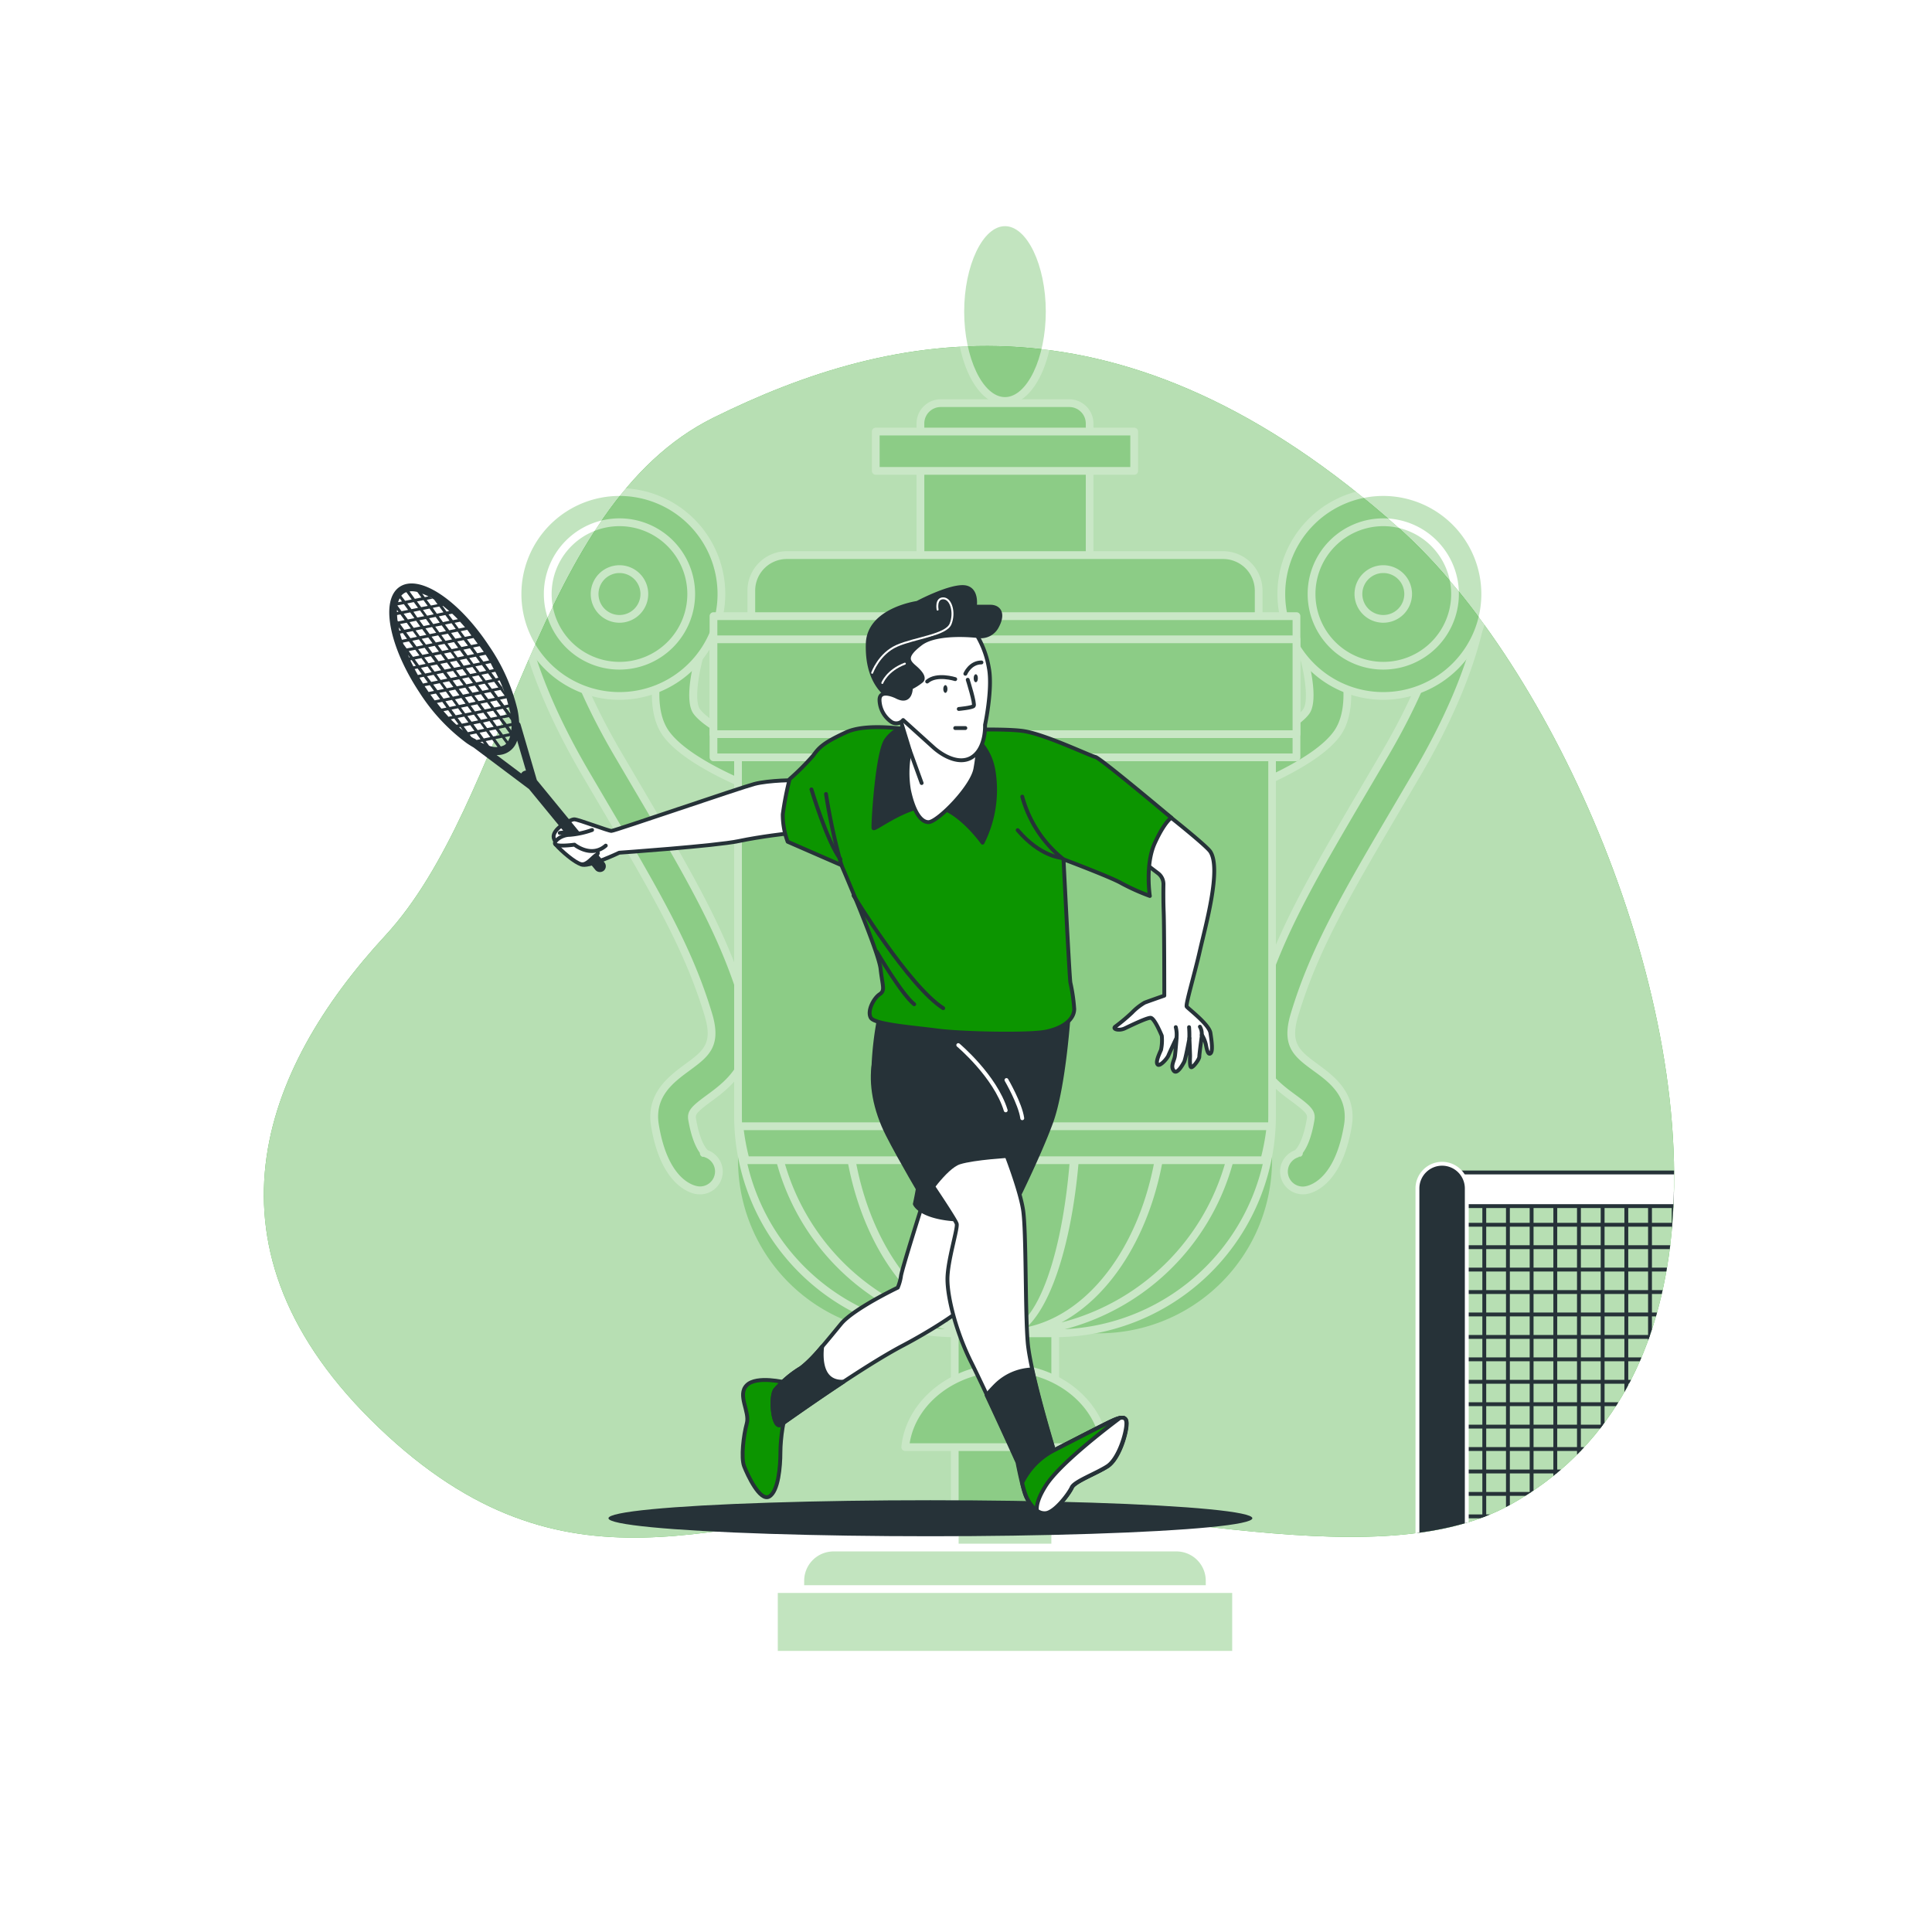 <svg class="animated" id="freepik_stories-grand-slam" xmlns="http://www.w3.org/2000/svg" xmlns:xlink="http://www.w3.org/1999/xlink" viewBox="0 0 500 500" version="1.1" xmlns:svgjs="http://svgjs.com/svgjs"><style>svg#freepik_stories-grand-slam:not(.animated) .animable {opacity: 0;}svg#freepik_stories-grand-slam.animated #freepik--background-simple--inject-13 {animation: 1.9s 1 forwards cubic-bezier(.36,-0.01,.5,1.38) zoomOut;animation-delay: 0s;}svg#freepik_stories-grand-slam.animated #freepik--Cup--inject-13 {animation: 1.5s 1 forwards cubic-bezier(.36,-0.01,.5,1.38) zoomIn;animation-delay: 0s;}svg#freepik_stories-grand-slam.animated #freepik--Character--inject-13 {animation: 1.5s Infinite  linear shake;animation-delay: 0s;}svg#freepik_stories-grand-slam.animated #freepik--Net--inject-13 {animation: 1s 1 forwards cubic-bezier(.36,-0.01,.5,1.38) slideRight;animation-delay: 0s;}            @keyframes zoomOut {                0% {                    opacity: 0;                    transform: scale(1.5);                }                100% {                    opacity: 1;                    transform: scale(1);                }            }                    @keyframes zoomIn {                0% {                    opacity: 0;                    transform: scale(0.5);                }                100% {                    opacity: 1;                    transform: scale(1);                }            }                    @keyframes shake {                10%, 90% {                    transform: translate3d(-1px, 0, 0);                  }                  20%, 80% {                    transform: translate3d(2px, 0, 0);                  }                  30%, 50%, 70% {                    transform: translate3d(-4px, 0, 0);                  }                  40%, 60% {                    transform: translate3d(4px, 0, 0);                  }            }                    @keyframes slideRight {                0% {                    opacity: 0;                    transform: translateX(30px);                }                100% {                    opacity: 1;                    transform: translateX(0);                }            }        </style><g id="freepik--background-simple--inject-13" class="animable" style="transform-origin: 250.775px 243.746px;"><path d="M432.22,322.51c7.91-64.54-30.38-150.32-70.08-185.74-71.66-64-131.2-51.58-177.5-28.68s-52.92,99.38-84.9,134S49.58,323.2,98.09,369.52s87.65,22.79,138.37,19.85,118,20.19,154.35.08C416.22,375.41,428.73,351,432.22,322.51Z" style="fill: rgb(12, 149, 0); transform-origin: 250.775px 243.746px;" id="el5cfxxe4702" class="animable"></path><g id="elfmm2s12dve"><path d="M432.22,322.51c7.91-64.54-30.38-150.32-70.08-185.74-71.66-64-131.2-51.58-177.5-28.68s-52.92,99.38-84.9,134S49.58,323.2,98.09,369.52s87.65,22.79,138.37,19.85,118,20.19,154.35.08C416.22,375.41,428.73,351,432.22,322.51Z" style="fill: rgb(255, 255, 255); opacity: 0.7; transform-origin: 250.775px 243.746px;" class="animable"></path></g></g><g id="freepik--Cup--inject-13" class="animable" style="transform-origin: 259.15px 242.89px;"><g id="ely8m0adzz56"><g style="opacity: 0.25; transform-origin: 259.15px 242.89px;" class="animable"><path d="M199.73,205.5a4.79,4.79,0,0,1-1.69-.3c-3.33-1.23-20.25-7.74-25.73-15.42-6.11-8.55.07-25.68,1.37-29a4.89,4.89,0,0,1,9.11,3.53c-2.83,7.32-4.53,17-2.53,19.82,2.76,3.88,14,9.31,21.16,11.94a4.88,4.88,0,0,1-1.69,9.46Z" style="fill: rgb(12, 149, 0); transform-origin: 187.136px 181.696px;" id="elvo9i1y5d60i" class="animable"></path><path d="M199.73,206.51a5.75,5.75,0,0,1-2-.37c-3.38-1.24-20.55-7.86-26.2-15.78-6.41-9-.08-26.54,1.26-30a5.89,5.89,0,0,1,11,4.27c-3,7.66-4.24,16.66-2.66,18.87,2.37,3.31,12.59,8.59,20.7,11.57a5.89,5.89,0,0,1-2,11.42Zm-21.49-47.87a3.87,3.87,0,0,0-3.62,2.47c-1.27,3.26-7.3,20-1.5,28.09,5.31,7.43,22,13.85,25.27,15.06a3.83,3.83,0,0,0,1.34.24,3.89,3.89,0,0,0,3.64-2.54,3.88,3.88,0,0,0-2.3-5c-6.74-2.49-18.58-8-21.63-12.29-2.52-3.53-.1-14.27,2.41-20.77a3.88,3.88,0,0,0-2.21-5A3.81,3.81,0,0,0,178.24,158.64Z" style="fill: rgb(255, 255, 255); transform-origin: 187.201px 181.553px;" id="elviri3th37xe" class="animable"></path><path d="M181.17,308.08a5.2,5.2,0,0,1-1-.09c-1.92-.38-8.37-2.72-10.7-16.69-1.33-8,4.22-12,8.28-15,4.93-3.62,7.91-5.8,5.54-13.71-5.15-17.16-13.5-31.36-27.34-54.88l-4.44-7.55c-17.08-29.14-17.28-45.74-17.28-46.43a4.89,4.89,0,0,1,9.77,0c0,.31.49,15.16,15.94,41.53l4.43,7.54c14.21,24.15,22.78,38.73,28.27,57,4.36,14.51-4.08,20.69-9.12,24.39-4,3-4.7,3.79-4.41,5.52,1.13,6.79,3.16,8.58,3.55,8.86a4.88,4.88,0,0,1-1.53,9.52Zm1-9.67Zm0,0h0Zm0,0h0ZM144,153.73h0Z" style="fill: rgb(12, 149, 0); transform-origin: 164.04px 228.575px;" id="el6mb5doinc49" class="animable"></path><path d="M181.17,309.09A5.64,5.64,0,0,1,180,309c-2.08-.41-9.06-2.9-11.49-17.5-1.43-8.57,4.65-13,8.67-16,4.89-3.58,7.34-5.38,5.18-12.61-5.12-17.06-13.45-31.21-27.24-54.66l-4.44-7.55c-17.22-29.38-17.42-46.24-17.42-46.94a5.89,5.89,0,0,1,11.77-.22.78.78,0,0,1,0,.22s0,.09,0,.14c.1,1.76,1.43,16.34,15.79,40.84l4.43,7.54c14.24,24.22,22.84,38.83,28.36,57.25,4.56,15.19-4.57,21.89-9.48,25.49-4.06,3-4.2,3.48-4,4.54,1,5.91,2.64,7.76,3.06,8.14a5.89,5.89,0,0,1-2,11.42Zm-42-159.25a3.89,3.89,0,0,0-3.88,3.89c0,.68.19,17,17.14,45.92l4.44,7.56c13.87,23.57,22.24,37.81,27.43,55.1,2.57,8.58-1,11.19-5.91,14.8-4.06,3-9.11,6.67-7.88,14,2.22,13.33,8.14,15.51,9.91,15.86a3.84,3.84,0,0,0,.76.08,3.88,3.88,0,0,0,1.22-7.56,1.36,1.36,0,0,1-.21-.1l-.21,0h-.07l-.09,0-.13-.05a1,1,0,0,1-.56-.9v-.07c-.92-1.24-2.17-3.71-3-8.48-.41-2.43.92-3.64,4.81-6.49,5.14-3.77,12.9-9.46,8.75-23.3-5.45-18.18-14-32.72-28.17-56.8l-4.43-7.54c-15.54-26.5-16.07-41.39-16.08-42A3.9,3.9,0,0,0,139.16,149.84Z" style="fill: rgb(255, 255, 255); transform-origin: 164.055px 228.528px;" id="elmbq6p0yb9lc" class="animable"></path><circle cx="160.32" cy="153.73" r="26.38" style="fill: rgb(12, 149, 0); transform-origin: 160.32px 153.73px;" id="elxw21ucc99y9" class="animable"></circle><path d="M160.32,181.11a27.39,27.39,0,1,1,27.38-27.38A27.41,27.41,0,0,1,160.32,181.11Zm0-52.76a25.38,25.38,0,1,0,25.38,25.38A25.4,25.4,0,0,0,160.32,128.35Z" style="fill: rgb(255, 255, 255); transform-origin: 160.31px 153.72px;" id="el49d49je1jjw" class="animable"></path><g id="el86eiax3lplp"><circle cx="160.32" cy="153.73" r="18.56" style="fill: rgb(12, 149, 0); transform-origin: 160.32px 153.73px; transform: rotate(-66.58deg);" class="animable"></circle></g><path d="M160.32,173.29a19.57,19.57,0,1,1,19.57-19.56A19.58,19.58,0,0,1,160.32,173.29Zm0-37.12a17.56,17.56,0,1,0,17.56,17.56A17.58,17.58,0,0,0,160.32,136.17Z" style="fill: rgb(255, 255, 255); transform-origin: 160.32px 153.72px;" id="elgiymqixf5k6" class="animable"></path><circle cx="160.32" cy="153.73" r="6.43" style="fill: rgb(12, 149, 0); transform-origin: 160.32px 153.73px;" id="elzsthubjw9de" class="animable"></circle><path d="M160.32,161.16a7.44,7.44,0,1,1,7.44-7.43A7.44,7.44,0,0,1,160.32,161.16Zm0-12.86a5.43,5.43,0,1,0,5.43,5.43A5.44,5.44,0,0,0,160.32,148.3Z" style="fill: rgb(255, 255, 255); transform-origin: 160.32px 153.72px;" id="elf6qpypvi41a" class="animable"></path><path d="M318.59,205.5a4.79,4.79,0,0,0,1.69-.3c3.33-1.23,20.25-7.74,25.73-15.42,6.11-8.55-.07-25.68-1.38-29a4.88,4.88,0,0,0-9.1,3.53c2.83,7.32,4.53,17,2.53,19.82-2.77,3.88-14,9.31-21.16,11.94a4.88,4.88,0,0,0,1.69,9.46Z" style="fill: rgb(12, 149, 0); transform-origin: 331.184px 181.599px;" id="elqfr4fqtlt1c" class="animable"></path><path d="M318.59,206.51a5.89,5.89,0,0,1-2-11.42c8.11-3,18.33-8.26,20.69-11.57,1.59-2.21.32-11.21-2.65-18.87a5.89,5.89,0,0,1,11-4.27c1.33,3.44,7.66,21,1.26,30-5.65,7.92-22.82,14.54-26.21,15.78A5.65,5.65,0,0,1,318.59,206.51Zm21.49-47.87a3.81,3.81,0,0,0-1.4.26,3.89,3.89,0,0,0-2.22,5c2.52,6.5,4.93,17.24,2.42,20.77C335.82,189,324,194.49,317.25,197a3.88,3.88,0,0,0-2.3,5,3.94,3.94,0,0,0,5,2.3c3.29-1.21,19.95-7.63,25.26-15.06,5.81-8.13-.22-24.83-1.49-28.09A3.89,3.89,0,0,0,340.08,158.64Z" style="fill: rgb(255, 255, 255); transform-origin: 331.216px 181.567px;" id="elqbgqmdh464k" class="animable"></path><path d="M337.15,308.08a5.28,5.28,0,0,0,1-.09c1.92-.38,8.37-2.72,10.7-16.69,1.33-8-4.23-12-8.28-15-4.93-3.62-7.91-5.8-5.54-13.71,5.15-17.16,13.5-31.36,27.34-54.88l4.44-7.55c17.08-29.14,17.28-45.74,17.28-46.43a4.89,4.89,0,0,0-9.77,0c0,.31-.49,15.16-15.94,41.53l-4.43,7.54c-14.21,24.15-22.79,38.73-28.28,57-4.35,14.51,4.09,20.69,9.12,24.39,4.05,3,4.71,3.79,4.42,5.52-1.13,6.79-3.17,8.58-3.55,8.86a4.88,4.88,0,0,0,1.53,9.52Zm-1-9.67h0Zm0,0h0Zm0,0Zm38.09-144.68h0Z" style="fill: rgb(12, 149, 0); transform-origin: 354.277px 228.576px;" id="el6zlpm8z4694" class="animable"></path><path d="M337.15,309.09a5.89,5.89,0,0,1-2-11.42c.41-.38,2.08-2.23,3.06-8.14.18-1.06,0-1.57-4-4.54-4.91-3.6-14.05-10.3-9.49-25.49,5.53-18.42,14.13-33,28.37-57.25l4.43-7.54c14.34-24.46,15.68-39,15.79-40.85,0,0,0-.09,0-.13a.66.66,0,0,1,0-.21,5.89,5.89,0,0,1,11.77.21c0,.7-.2,17.56-17.42,46.94l-4.44,7.55c-13.79,23.45-22.12,37.6-27.24,54.66-2.17,7.23.29,9,5.17,12.61,4,2.95,10.11,7.41,8.68,16-2.44,14.6-9.41,17.09-11.5,17.5A5.47,5.47,0,0,1,337.15,309.09Zm-1-9.67-.21.1a3.88,3.88,0,0,0,1.22,7.56,3.92,3.92,0,0,0,.76-.08c1.76-.35,7.69-2.53,9.91-15.86,1.22-7.35-3.82-11.06-7.88-14-4.93-3.61-8.48-6.22-5.91-14.8,5.19-17.29,13.56-31.53,27.43-55.1l4.44-7.56c17-28.91,17.14-45.24,17.14-45.92a3.88,3.88,0,0,0-7.76,0c0,.64-.54,15.53-16.08,42l-4.43,7.54c-14.17,24.08-22.72,38.62-28.18,56.8-4.15,13.84,3.62,19.53,8.76,23.3,3.89,2.85,5.22,4.06,4.81,6.49-.79,4.77-2.05,7.24-3,8.48a.15.15,0,0,1,0,.07,1,1,0,0,1-.56.9l-.09,0-.16,0a.83.83,0,0,1-.22,0h0Z" style="fill: rgb(255, 255, 255); transform-origin: 354.281px 228.523px;" id="elf0trptm43l" class="animable"></path><circle cx="358" cy="153.73" r="26.38" style="fill: rgb(12, 149, 0); transform-origin: 358px 153.73px;" id="els475hcinnnk" class="animable"></circle><path d="M358,181.11a27.39,27.39,0,1,1,27.38-27.38A27.41,27.41,0,0,1,358,181.11Zm0-52.76a25.38,25.38,0,1,0,25.37,25.38A25.41,25.41,0,0,0,358,128.35Z" style="fill: rgb(255, 255, 255); transform-origin: 357.99px 153.72px;" id="elfuzvtczohqu" class="animable"></path><g id="elkprabo09iv"><circle cx="358" cy="153.73" r="18.56" style="fill: rgb(12, 149, 0); transform-origin: 358px 153.73px; transform: rotate(-42.02deg);" class="animable"></circle></g><path d="M358,173.29a19.57,19.57,0,1,1,19.56-19.56A19.59,19.59,0,0,1,358,173.29Zm0-37.12a17.56,17.56,0,1,0,17.56,17.56A17.57,17.57,0,0,0,358,136.17Z" style="fill: rgb(255, 255, 255); transform-origin: 357.99px 153.72px;" id="elpcshx6wgh79" class="animable"></path><path d="M351.56,153.73a6.44,6.44,0,1,1,6.44,6.43A6.44,6.44,0,0,1,351.56,153.73Z" style="fill: rgb(12, 149, 0); transform-origin: 358px 153.72px;" id="elc071ubn6qpi" class="animable"></path><path d="M358,161.16a7.44,7.44,0,1,1,7.43-7.43A7.44,7.44,0,0,1,358,161.16Zm0-12.86a5.43,5.43,0,1,0,5.43,5.43A5.43,5.43,0,0,0,358,148.3Z" style="fill: rgb(255, 255, 255); transform-origin: 357.99px 153.72px;" id="el5yg4mg5ucpp" class="animable"></path><rect x="247.09" y="288.78" width="26" height="117" style="fill: rgb(12, 149, 0); transform-origin: 260.09px 347.28px;" id="elnrroo366db" class="animable"></rect><path d="M273.09,406.78h-26a1,1,0,0,1-1-1v-117a1,1,0,0,1,1-1h26a1,1,0,0,1,1,1v117A1,1,0,0,1,273.09,406.78Zm-25-2h24v-115h-24Z" style="fill: rgb(255, 255, 255); transform-origin: 260.09px 347.28px;" id="el7nfor50wln" class="animable"></path><path d="M242.41,104.27h35.37a4.2,4.2,0,0,1,4.2,4.2V231.59a0,0,0,0,1,0,0H238.2a0,0,0,0,1,0,0V108.47A4.2,4.2,0,0,1,242.41,104.27Z" style="fill: rgb(12, 149, 0); transform-origin: 260.09px 167.93px;" id="elwqobeadpi0m" class="animable"></path><path d="M282,232.6H238.2a1,1,0,0,1-1-1v-122a6.28,6.28,0,0,1,6.27-6.27H276.7a6.28,6.28,0,0,1,6.28,6.27V231.59A1,1,0,0,1,282,232.6Zm-42.76-2H281v-121a4.27,4.27,0,0,0-4.27-4.26H243.47a4.26,4.26,0,0,0-4.26,4.26Z" style="fill: rgb(255, 255, 255); transform-origin: 260.09px 167.965px;" id="el2hd8zrqg8cb" class="animable"></path><rect x="226.65" y="111.68" width="66.87" height="10.19" style="fill: rgb(12, 149, 0); transform-origin: 260.085px 116.775px;" id="el6d52bzi7n18" class="animable"></rect><path d="M293.53,122.87H226.65a1,1,0,0,1-1-1V111.68a1,1,0,0,1,1-1h66.88a1,1,0,0,1,1,1v10.19A1,1,0,0,1,293.53,122.87Zm-65.88-2h64.87v-8.18H227.65Z" style="fill: rgb(255, 255, 255); transform-origin: 260.09px 116.775px;" id="elwnhqqj8gtt" class="animable"></path><path d="M205,168.34H315.2a14,14,0,0,1,14,14v117.9a44.82,44.82,0,0,1-44.82,44.82H235.8A44.82,44.82,0,0,1,191,300.24V182.33A14,14,0,0,1,205,168.34Z" style="fill: rgb(12, 149, 0); transform-origin: 260.1px 256.7px;" id="elh0ntaic6ygw" class="animable"></path><path d="M273,346.06H247.21A57.3,57.3,0,0,1,190,288.82V185.9a18.59,18.59,0,0,1,18.56-18.57H311.63A18.59,18.59,0,0,1,330.2,185.9V288.82A57.31,57.31,0,0,1,273,346.06ZM208.54,169.34A16.57,16.57,0,0,0,192,185.9V288.82a55.29,55.29,0,0,0,55.22,55.23H273a55.29,55.29,0,0,0,55.23-55.23V185.9a16.58,16.58,0,0,0-16.56-16.56Z" style="fill: rgb(255, 255, 255); transform-origin: 260.1px 256.695px;" id="el14f8lszpjhp" class="animable"></path><path d="M318.15,296.58a59.44,59.44,0,0,1-43.45,45.67c13.64-7.32,23.95-24.58,26.8-45.67h-2.1c-3.34,24.39-16.84,43.39-33.68,46.9,7-6.44,12.33-24.51,13.74-46.9h-2.34c-1.6,27.06-8.63,47.5-17,47.5s-15.43-20.44-17-47.5h-2.34c1.41,22.39,6.77,40.46,13.74,46.9-16.84-3.51-30.35-22.51-33.68-46.9h-2.1c2.85,21.09,13.16,38.35,26.8,45.67A59.43,59.43,0,0,1,202,296.58h-2a61.19,61.19,0,0,0,120.1,0Z" style="fill: rgb(255, 255, 255); transform-origin: 260.05px 321.297px;" id="elh7sye0c57xd" class="animable"></path><path d="M201.76,143.66H318.42a7.32,7.32,0,0,1,7.32,7.32v11.44a0,0,0,0,1,0,0H194.44a0,0,0,0,1,0,0V151A7.32,7.32,0,0,1,201.76,143.66Z" style="fill: rgb(12, 149, 0); transform-origin: 260.09px 153.04px;" id="el7etxaidi96j" class="animable"></path><path d="M325.74,163.42H194.44a1,1,0,0,1-1-1v-9.58a10.21,10.21,0,0,1,10.2-10.19H316.55a10.21,10.21,0,0,1,10.19,10.19v9.58A1,1,0,0,1,325.74,163.42Zm-130.3-2h129.3v-8.57a8.2,8.2,0,0,0-8.19-8.18H203.63a8.19,8.19,0,0,0-8.19,8.18Z" style="fill: rgb(255, 255, 255); transform-origin: 260.09px 153.035px;" id="eldxydk2qm87v" class="animable"></path><path d="M214,400.49H306.2a6.85,6.85,0,0,1,6.85,6.85V417.5a0,0,0,0,1,0,0H207.12a0,0,0,0,1,0,0V407.35A6.85,6.85,0,0,1,214,400.49Z" style="fill: rgb(12, 149, 0); transform-origin: 260.085px 408.995px;" id="elb1rwuxck31e" class="animable"></path><path d="M313.06,418.51H207.12a1,1,0,0,1-1-1v-8.41a9.61,9.61,0,0,1,9.6-9.6h88.74a9.62,9.62,0,0,1,9.6,9.6v8.41A1,1,0,0,1,313.06,418.51Zm-104.94-2H312.05v-7.41a7.59,7.59,0,0,0-7.59-7.59H215.72a7.6,7.6,0,0,0-7.6,7.59Z" style="fill: rgb(255, 255, 255); transform-origin: 260.09px 409.005px;" id="ellaf78w9wh3e" class="animable"></path><rect x="200.28" y="411.24" width="119.61" height="17.01" style="fill: rgb(12, 149, 0); transform-origin: 260.085px 419.745px;" id="ellua3kwjdb3m" class="animable"></rect><path d="M319.89,429.25H200.28a1,1,0,0,1-1-1v-17a1,1,0,0,1,1-1H319.89a1,1,0,0,1,1,1v17A1,1,0,0,1,319.89,429.25Zm-118.6-2h117.6v-15H201.29Z" style="fill: rgb(255, 255, 255); transform-origin: 260.085px 419.75px;" id="elxajq4kzc6a" class="animable"></path><rect x="184.65" y="159.45" width="150.87" height="36.53" style="fill: rgb(12, 149, 0); transform-origin: 260.085px 177.715px;" id="eli8l1jgj3hq" class="animable"></rect><path d="M335.53,197H184.65a1,1,0,0,1-1-1V159.45a1,1,0,0,1,1-1H335.53a1,1,0,0,1,1,1V196A1,1,0,0,1,335.53,197Zm-149.88-2H334.52V160.46H185.65Z" style="fill: rgb(255, 255, 255); transform-origin: 260.09px 177.725px;" id="ellhy5ht13hl" class="animable"></path><rect x="184.65" y="165.45" width="150.87" height="24.54" style="fill: rgb(12, 149, 0); transform-origin: 260.085px 177.72px;" id="el0okhqio8ctab" class="animable"></rect><path d="M335.53,191H184.65a1,1,0,0,1-1-1V165.45a1,1,0,0,1,1-1H335.53a1,1,0,0,1,1,1V190A1,1,0,0,1,335.53,191Zm-149.88-2H334.52V166.45H185.65Z" style="fill: rgb(255, 255, 255); transform-origin: 260.09px 177.725px;" id="elmuoary72w9k" class="animable"></path><ellipse cx="260.09" cy="80.65" rx="11.56" ry="23.12" style="fill: rgb(12, 149, 0); transform-origin: 260.09px 80.65px;" id="elu01o0vfgunq" class="animable"></ellipse><path d="M260.09,104.77c-7,0-12.57-10.59-12.57-24.12S253,56.53,260.09,56.53s12.56,10.59,12.56,24.12S267.13,104.77,260.09,104.77Zm0-46.24c-5.72,0-10.56,10.13-10.56,22.12s4.84,22.12,10.56,22.12,10.56-10.13,10.56-22.12S265.81,58.53,260.09,58.53Z" style="fill: rgb(255, 255, 255); transform-origin: 260.085px 80.65px;" id="elmiha2j05pw" class="animable"></path><path d="M285.9,374.52C284.77,363,273.66,354,260.09,354s-24.69,9-25.81,20.55Z" style="fill: rgb(12, 149, 0); transform-origin: 260.09px 364.275px;" id="elndjg9o3qecb" class="animable"></path><path d="M285.9,375.52H234.28a1,1,0,0,1-.74-.33,1,1,0,0,1-.26-.77c1.18-12,12.95-21.46,26.81-21.46s25.63,9.43,26.8,21.46a1,1,0,0,1-.25.77A1,1,0,0,1,285.9,375.52Zm-50.48-2h49.34C283.09,363,272.49,355,260.09,355S237.09,363,235.42,373.51Z" style="fill: rgb(255, 255, 255); transform-origin: 260.085px 364.24px;" id="el7c9eptt2c0c" class="animable"></path><path d="M327.19,300.27a60.58,60.58,0,0,0,1.63-8.79H191.36a59.26,59.26,0,0,0,1.63,8.79Z" style="fill: rgb(12, 149, 0); transform-origin: 260.09px 295.875px;" id="elaojzoopih7q" class="animable"></path><path d="M327.19,301.27H193a1,1,0,0,1-1-.75,61.08,61.08,0,0,1-1.66-8.93,1,1,0,0,1,.25-.78,1,1,0,0,1,.75-.34H328.82a1,1,0,0,1,.75.34,1,1,0,0,1,.25.78,61.08,61.08,0,0,1-1.66,8.93A1,1,0,0,1,327.19,301.27Zm-133.42-2H326.41a57.62,57.62,0,0,0,1.28-6.79H192.49A57.62,57.62,0,0,0,193.77,299.27Z" style="fill: rgb(255, 255, 255); transform-origin: 260.08px 295.87px;" id="elynewacuzjj" class="animable"></path></g></g></g><g id="freepik--Character--inject-13" class="animable" style="transform-origin: 212.426px 274.289px;"><ellipse cx="240.79" cy="392.92" rx="83.32" ry="4.66" style="fill: rgb(38, 50, 56); transform-origin: 240.79px 392.92px;" id="elkk3z2skaiy8" class="animable"></ellipse><path d="M206.13,201.89s-7.09,0-10.89,1-36.19,12.15-37,12.15-8.61-3-9.62-3-5.82,2.53-5.32,4.8,5.57,5.83,7.09,6.84,9.87-3,9.87-3,25.06-1.77,30.88-3,12.91-2,12.91-2Z" style="fill: rgb(255, 255, 255); stroke: rgb(38, 50, 56); stroke-linecap: round; stroke-linejoin: round; transform-origin: 174.697px 212.867px;" id="eldpz39esfchu" class="animable"></path><path d="M156.42,223.2l-17.49-21.32-4.22-14.45a1,1,0,0,0-.35-.49,22.34,22.34,0,0,0-.44-3.32,49.29,49.29,0,0,0-7.33-16.42c-7.91-12-18.08-18.69-23.14-15.34s-2.84,15.34,5.07,27.3a49.33,49.33,0,0,0,12.25,13.16c.61.42,1.21.79,1.8,1.13l14.34,10.76,17.17,20.92a1.52,1.52,0,0,0,1.17.55,1.55,1.55,0,0,0,1-.34A1.52,1.52,0,0,0,156.42,223.2Zm-25.74-32.43,1.35-.27a5.46,5.46,0,0,1-.57,1.34Zm-27.79-30.12c-.07-.51-.11-1-.13-1.48l.86-.17,1.09,1.49-1.69.34Zm.21,1.34c-.07-.38-.13-.74-.18-1.1C103,161.25,103,161.61,103.1,162Zm22.34,21.62-1.09-1.49,1.69-.35,1.09,1.49Zm2.18.33,1.09,1.49-1.69.34-1.09-1.49Zm-3.77-2.5L122.77,180l1.69-.34,1.09,1.49Zm-10.46-17,1.09,1.49-1.69.34-1.1-1.49Zm-2.19-.33-1.08-1.49,1.69-.34,1.08,1.49Zm9.5,13-1.1-1.49,1.69-.35,1.1,1.49Zm2.18.33,1.09,1.49-1.7.34-1.08-1.49ZM119.12,175l-1.1-1.49,1.69-.34,1.1,1.49Zm-1.59-2.17-1.09-1.49,1.69-.34,1.09,1.49ZM116,170.63l-1.09-1.49,1.69-.34,1.09,1.49Zm-1.58-2.16-1.1-1.49,1.71-.34,1.08,1.49Zm-.82.16-1.69.35-1.1-1.49,1.69-.35Zm.49.68,1.09,1.49-1.69.33-1.09-1.49Zm1.58,2.16,1.09,1.48-1.69.35-1.09-1.49Zm1.58,2.16,1.1,1.49-1.69.35-1.1-1.49Zm1.58,2.17,1.1,1.49-1.7.33-1.09-1.49Zm1.59,2.16,1.08,1.48-1.69.35-1.08-1.49Zm1.58,2.16,1.08,1.49-1.69.35-1.08-1.49Zm1.75-2.83,1.69-.35,1.09,1.49-1.69.35Zm-.49-.68-1.1-1.49,1.7-.34,1.09,1.49Zm-1.58-2.17-1.1-1.49,1.69-.33,1.1,1.49ZM120,172.29,119,170.8l1.7-.35,1.09,1.49Zm-1.58-2.17-1.09-1.49,1.7-.34,1.08,1.49ZM116.88,168l-1.09-1.48,1.7-.35,1.08,1.49Zm-1.58-2.16-1.09-1.49,1.69-.35,1.09,1.49Zm-1.59-2.17-1.08-1.49,1.69-.33,1.09,1.48Zm-1.58-2.16L111.05,160l1.69-.35,1.08,1.49Zm-.82.17-1.69.34-1.08-1.49,1.69-.34ZM108,159.81,107,158.33l1.7-.35,1.08,1.49Zm.76,2.33-1.69.35L106,161l1.69-.35Zm.5.68,1.08,1.49-1.69.33-1.09-1.49Zm1.57,2.16,1.1,1.49-1.69.34-1.1-1.49Zm.17,4.16-1.69.34-1.1-1.49,1.69-.34Zm.49.68,1.09,1.48-1.69.34-1.09-1.48Zm1.58,2.15,1.09,1.49-1.7.35-1.08-1.49Zm1.58,2.17,1.1,1.49-1.71.34L113,174.48Zm1.58,2.17,1.09,1.48-1.69.34-1.09-1.49Zm1.59,2.15,1.08,1.49-1.69.35-1.09-1.49Zm1.58,2.17,1.08,1.49-1.69.34L117.75,181ZM121,182.8l1.09,1.48-1.7.34-1.08-1.49Zm.82-.18,1.69-.34,1.09,1.49-1.69.34Zm3.27,1.83,1.09,1.48-1.69.35-1.09-1.49Zm1.59,2.16,1.08,1.49-1.69.34L125,187Zm1.58,2.16,1.08,1.49-1.69.34-1.08-1.49Zm.82-.16,1.69-.35,1.08,1.49-1.69.35Zm-.5-.68-1.08-1.49,1.69-.33,1.08,1.49Zm-.16-4.15,1.7-.35,1.09,1.49-1.7.35Zm-.49-.68-1.09-1.49,1.69-.34,1.1,1.49Zm-1.58-2.17-1.09-1.49,1.69-.33,1.1,1.49Zm-.16-4.15,1.69-.34,1.09,1.49-1.69.34Zm-.49-.68-1.1-1.48,1.7-.35,1.09,1.49Zm-1.58-2.16-1.1-1.49,1.7-.34,1.09,1.49Zm-1.59-2.16-1.08-1.49,1.69-.34,1.09,1.49ZM121,169.61l-1.08-1.48,1.69-.35,1.08,1.49Zm-.15-4.16,1.69-.33,1.08,1.49-1.69.33Zm.26,1.66-1.69.34L118.31,166l1.69-.34Zm-3.27-1.82-1.09-1.49,1.69-.34L119.5,165Zm-1.59-2.17-1.08-1.48,1.69-.35,1.09,1.49ZM114.64,161l-1.08-1.49,1.69-.34,1.08,1.48Zm-1.58-2.17L112,157.31l1.69-.34,1.08,1.49Zm-.82.16-1.69.35-1.09-1.49,1.7-.35ZM109,157.14l-1.09-1.49,1.69-.33,1.09,1.49Zm-.82.17-1.69.34-1.09-1.49,1.69-.34Zm-.93,2.67-1.69.34-1.09-1.49,1.69-.34Zm-2,1.18,1.08,1.49-1.69.34-1.09-1.49Zm1.57,2.17,1.09,1.48-1.69.35-1.09-1.49Zm1.58,2.15,1.1,1.49-1.7.35-1.09-1.49Zm.17,4.16-1.69.35-1.1-1.49,1.69-.34Zm-2.51.51-.18,0-.3-.69Zm.06.56-.09-.19Zm.43.12,1.08,1.49-.65.13c-.27-.52-.53-1-.77-1.55Zm.81-.16,1.7-.35,1.09,1.49-1.7.35Zm3.28,1.81,1.08,1.49-1.69.34-1.08-1.49Zm1.58,2.17,1.09,1.48-1.7.35L110.49,175Zm1.58,2.16,1.09,1.49-1.69.33-1.09-1.47Zm1.59,2.16,1.08,1.49-1.69.34-1.09-1.49Zm.15,4.16-1.29.26c-.4-.47-.79-1-1.18-1.47l1.39-.28Zm-.26-1.65,1.69-.34,1.08,1.48-1.69.35Zm3.27,1.82,1.09,1.49-1.7.33-1.08-1.48Zm1.58,2.16,1.09,1.49-1.69.34-1.09-1.49Zm.82-.16,1.69-.35,1.09,1.49-1.69.34Zm3.28,1.82,1.08,1.49-1.69.34-1.09-1.49Zm1.58,2.17,1.08,1.47-1.69.35-1.08-1.49Zm-.51,3.23c-.32-.14-.64-.29-1-.46l.55-.11Zm.4-.73,1.69-.35,1.37,1.89a3.69,3.69,0,0,0,.85-.13l-1.4-1.92,1.69-.34,1.1,1.5a2.86,2.86,0,0,1-.41.37,4.76,4.76,0,0,1-4,.18Zm.56,1.1-.29-.09Zm6.09-3.83-.7-1,.76-.15Q132.36,188.54,132.31,189.06Zm0,0,0,.16Zm-.17,1s0,.06,0,.09Zm.22-2.93-1.25.24L130,185.93l1.69-.33.57.77C132.31,186.64,132.34,186.92,132.36,187.18Zm-.42-3.15c.05.25.08.48.12.72h0l-1.1-1.49.77-.16C131.79,183.42,131.88,183.73,131.94,184Zm-.4-1.66-1.07.22-1.1-1.48,1.69-.35C131.23,181.3,131.4,181.84,131.54,182.37Zm-2.66-1.94-1.09-1.49,1.69-.34,1.1,1.49Zm1.06-2.7-.13,0-1.09-1.48.55-.12c.46,1,.86,2,1.22,3C130.32,178.67,130.14,178.21,129.94,177.73Zm-1.71-2.13-1.09-1.49,1-.21q.41.78.78,1.56Zm-.43-2.4-1.15.23-1.09-1.49,1.39-.28C127.25,172.17,127.53,172.69,127.8,173.2Zm-2.09-3.61q.44.69.84,1.38h0c.1.17.2.33.29.5l-.29-.5-1.48.3L124,169.79l1.64-.34Zm-.81-1.27c.15.22.29.45.43.67-.14-.22-.28-.45-.43-.67s-.39-.57-.58-.85C124.51,167.75,124.71,168,124.9,168.32Zm.27.44-1.69.35-1.08-1.49,1.69-.34ZM120.91,163h0l.08.09h0c.22.25.43.52.65.79-.22-.26-.43-.53-.64-.79l1,1.4-1.69.34-1.09-1.48,1.68-.35-.28-.33Zm-1.86-2.1h0c.41.44.82.89,1.23,1.37l.07.07-1.61.33-1.09-1.49,1.4-.28-.58-.62Zm-2-2.06c.44.41.89.85,1.34,1.31l.1.1-1.29.25L116.07,159l.92-.18Zm-2.34-2,0,0,1.53,1.28.06,0-.73.15-1.08-1.48Zm-2.77-1.92h0c.13.08.26.15.4.25h0c.34.21.68.44,1,.68-.35-.24-.69-.47-1-.67l.88,1.19-1.69.34-1.09-1.48,1.5-.3c-.34-.2-.66-.39-1-.55C111.22,154.47,111.55,154.65,111.89,154.85Zm-2-.37-.67-.91a13.81,13.81,0,0,1,1.62.71ZM108,153.2l1.06,1.44-1.7.34L106,153.07a3.56,3.56,0,0,1,.58-.06A6.42,6.42,0,0,1,108,153.2Zm-3.46.35a2.73,2.73,0,0,1,.62-.3l1.39,1.9-1.7.34-1-1.32A3,3,0,0,1,104.56,153.55Zm-1.11,1.28.6.82-1,.2A5.84,5.84,0,0,1,103.45,154.83Zm-.59,1.85h0v0l1.68-.33,1.09,1.49-1.69.34-1.08-1.48a.77.77,0,0,0,0,.15C102.85,156.78,102.86,156.73,102.86,156.68Zm-.11,1.13.38.52-.39.08C102.74,158.21,102.74,158,102.75,157.81Zm.41,4.5.62.84-.41.09c.06.24.11.46.17.71C103.39,163.38,103.27,162.84,103.16,162.31Zm1.11,1.52,1.09,1.49-1.33.26c-.18-.54-.35-1.09-.48-1.61Zm0,2.48,1.58-.31,1.1,1.49-1.7.33-.85-1.16C104.36,166.55,104.31,166.43,104.27,166.31Zm.92,2.41,0-.13A.5.5,0,0,1,105.19,168.72Zm1.76,3.75c0,.1.11.2.16.31Zm.36.68.78-.15,1.08,1.48-1,.21C107.85,174.17,107.58,173.66,107.31,173.15Zm1.25,2.23,1.11-.23,1.08,1.49-1.26.26C109.17,176.39,108.86,175.89,108.56,175.38Zm1.65,2.66-.47-.74.18.28,1.33-.26,1.09,1.49-1.4.28C110.69,178.74,110.45,178.4,110.21,178Zm1.19,1.73,1.43-.28,1.09,1.47-1.41.3C112.13,180.77,111.77,180.28,111.4,179.77Zm2.88,3.71h0Zm.5.57,1.22-.24,1.08,1.49-1,.2C115.64,185,115.21,184.54,114.78,184.05Zm3.37,3.51c-.49-.45-1-.92-1.45-1.41l.88-.19,1.09,1.49Zm.69.64.32-.07.66.91ZM120,188l1.7-.34,1.08,1.48-1.69.35Zm3.34,3.51h0l-.37-.27,0,0a.8.8,0,0,0-.32-.13l-.63-.38.24.16-.29-.18-.17-.13.17.12,0,0-.4-.55,1.69-.34,1.08,1.49-1,.2,0,0Zm5.24,3.89a5.29,5.29,0,0,0,5.26-3.75l2.28,7.78a1.56,1.56,0,0,0-.89.34,1.65,1.65,0,0,0-.34.41l-6.37-4.78Z" style="fill: rgb(38, 50, 56); transform-origin: 128.762px 188.339px;" id="elelviehwgk1h" class="animable"></path><path d="M144.87,215.56s3.55-.51,5.07.25,5.82,4.56,4.55,5.32-2.53,2.78-4.05,2.53-5.31-3.55-6.58-5.06" style="fill: rgb(255, 255, 255); stroke: rgb(38, 50, 56); stroke-linecap: round; stroke-linejoin: round; transform-origin: 149.291px 219.537px;" id="el14bnqrvx83kd" class="animable"></path><path d="M153.23,214.8a22.79,22.79,0,0,1-5.83,1.26c-2.27,0-4.55,2-3.54,2.54s4.81,0,4.81,0,4.3,3.54,8.1.25" style="fill: rgb(255, 255, 255); stroke: rgb(38, 50, 56); stroke-linecap: round; stroke-linejoin: round; transform-origin: 150.192px 217.525px;" id="el2aniwkf0cjc" class="animable"></path><path d="M302.17,210.88s10.1,8,11.08,9.55c2.88,4.52-1.25,19.11-2.75,25.74-1.36,6-3.72,13.83-3.38,14.34s5.8,4.61,6.14,6.82.68,4.78,0,5.29-1-1.36-1.2-2.39a8.39,8.39,0,0,0-1-2.38s-.68,4.94-.68,5.62-1.54,2.73-2.05,2.73-.34-2.38-.34-2.9-.17-4.6-.17-4.6-1,5.46-1.37,6.14-1.87,3.41-2.72,2.22.17-2.56.34-3.76.44-4.76.44-4.76-1.78,3.76-2.12,4.61-2.19,2.88-2.76,2.37.07-2.08.84-3.81a12.33,12.33,0,0,0,.2-3.65s-1.89-4.65-2.91-4.65-5.12,2-6.66,2.73-3.41.17-2.38-.51a47.17,47.17,0,0,0,4.26-3.58,15,15,0,0,1,3.24-2.56c.85-.34,5.1-1.82,5.1-1.82s0-17.62-.16-21.72c-.1-2.54-.09-5.35-.06-7.12A3.51,3.51,0,0,0,299.7,226l-2.82-2.15S292.61,213.44,302.17,210.88Z" style="fill: rgb(255, 255, 255); stroke: rgb(38, 50, 56); stroke-linecap: round; stroke-linejoin: round; transform-origin: 301.335px 244.118px;" id="el3l9bjw1egfy" class="animable"></path><path d="M304.49,268.54a8,8,0,0,0-.2-2.71" style="fill: none; stroke: rgb(38, 50, 56); stroke-linecap: round; stroke-linejoin: round; transform-origin: 304.409px 267.185px;" id="el8ol8k914lit" class="animable"></path><path d="M307.8,268.7a25.42,25.42,0,0,0-.07-2.87" style="fill: none; stroke: rgb(38, 50, 56); stroke-linecap: round; stroke-linejoin: round; transform-origin: 307.772px 267.265px;" id="ely4e2qp67w8o" class="animable"></path><path d="M311,267.85a3.57,3.57,0,0,0-.46-2.14" style="fill: none; stroke: rgb(38, 50, 56); stroke-linecap: round; stroke-linejoin: round; transform-origin: 310.779px 266.78px;" id="elup5w9komjq" class="animable"></path><path d="M203.33,357.8s-7.5-1.88-10.06.68.85,6.83,0,9.9-1.54,8.87-.69,11.08,4.1,9.21,6.49,7.85,2.9-7.85,2.9-11.43.85-9.72,1.87-10.57S205.89,360.87,203.33,357.8Z" style="fill: rgb(12, 149, 0); stroke: rgb(38, 50, 56); stroke-linecap: round; stroke-linejoin: round; transform-origin: 198.563px 372.309px;" id="elo6s4qzql29l" class="animable"></path><path d="M238.81,311.41s-5.29,16.71-5.63,18.76a11.84,11.84,0,0,1-.85,3.07s-11.43,5.46-14.67,9.38-8,9.89-10.41,11.43a27.63,27.63,0,0,0-6.65,5.63c-1.36,1.87-.55,10.49,1.54,9,3.92-2.73,21.15-15,31.55-20.47,6.44-3.38,16.55-9.55,18.93-13s6.14-19.11,7.51-23.54S241.88,308.85,238.81,311.41Z" style="fill: rgb(255, 255, 255); stroke: rgb(38, 50, 56); stroke-linecap: round; stroke-linejoin: round; transform-origin: 230.064px 338.874px;" id="elkcsfpxfurhn" class="animable"></path><path d="M212.77,348.49a34.4,34.4,0,0,1-5.52,5.56,27.63,27.63,0,0,0-6.65,5.63c-1.36,1.87-.55,10.49,1.54,9,2.25-1.57,8.92-6.31,16.16-11.09C212.47,357.86,212.42,351.64,212.77,348.49Z" style="fill: rgb(38, 50, 56); stroke: rgb(38, 50, 56); stroke-linecap: round; stroke-linejoin: round; transform-origin: 209.115px 358.671px;" id="elaee7jzb7pqd" class="animable"></path><path d="M227.55,263.31A83.72,83.72,0,0,0,226,277.64c0,6.82,11.08,24.73,11.76,25.58s-1,8.36-1,8.36,1,2.73,8,3.75,16.37-.68,16.37-.68,7.51-14.84,10.92-24.22,4.6-28.83,4.6-28.83a56.11,56.11,0,0,1-19.1,3.07c-11.43,0-28.31-2.22-28.31-2.22S227.72,262.11,227.55,263.31Z" style="fill: rgb(38, 50, 56); stroke: rgb(38, 50, 56); stroke-linecap: round; stroke-linejoin: round; transform-origin: 251.325px 288.628px;" id="elhhy2qmrmd5g" class="animable"></path><path d="M237.77,189.24s-12.66-2.54-18.74.25-7.08,4-8.6,6.07a65.14,65.14,0,0,1-6.08,6.08,83.2,83.2,0,0,0-1.77,9.11,20.2,20.2,0,0,0,1.27,7.09l13.92,6.07s9.62,22.28,10.12,26.83,1.27,5.57-.25,6.58-3.29,4.31-2.28,6.08,11.65,2.53,17.21,3.29,23.8,1.26,28.35.25,7.09-3.29,7.09-5.82a44.46,44.46,0,0,0-1-6.84c-.26-1.77-1.77-31.89-1.77-31.89s12.44,4.68,15,6.2a56.74,56.74,0,0,0,7.34,3.29s-1.26-8.1,1.27-13.66,4.3-6.59,4.3-6.59-18.4-15.48-19.67-15.73-12.52-5.65-18.34-6.66S237.77,189.24,237.77,189.24Z" style="fill: rgb(12, 149, 0); stroke: rgb(38, 50, 56); stroke-linecap: round; stroke-linejoin: round; transform-origin: 252.865px 227.844px;" id="elp3d76l01u1" class="animable"></path><path d="M217.77,223.91a158.87,158.87,0,0,1-4-18.42" style="fill: none; stroke: rgb(38, 50, 56); stroke-linecap: round; stroke-linejoin: round; transform-origin: 215.77px 214.7px;" id="eld15iaedh6t" class="animable"></path><path d="M210,204.29s4.1,13.65,7.51,18.08" style="fill: none; stroke: rgb(38, 50, 56); stroke-linecap: round; stroke-linejoin: round; transform-origin: 213.755px 213.33px;" id="elezknm3aoaht" class="animable"></path><path d="M275.23,222.39a31.15,31.15,0,0,1-10.67-16.22" style="fill: none; stroke: rgb(38, 50, 56); stroke-linecap: round; stroke-linejoin: round; transform-origin: 269.895px 214.28px;" id="el0l9epts0nbt" class="animable"></path><path d="M274.63,222s-5.46-.34-11.26-7.16" style="fill: none; stroke: rgb(38, 50, 56); stroke-linecap: round; stroke-linejoin: round; transform-origin: 269px 218.42px;" id="elf910qdd0847" class="animable"></path><path d="M220.9,231.75s14.33,23.54,23.2,29.17" style="fill: none; stroke: rgb(38, 50, 56); stroke-linecap: round; stroke-linejoin: round; transform-origin: 232.5px 246.335px;" id="els9qq6sylpn" class="animable"></path><path d="M226.87,246.25s6.48,11.09,9.72,13.65" style="fill: none; stroke: rgb(38, 50, 56); stroke-linecap: round; stroke-linejoin: round; transform-origin: 231.73px 253.075px;" id="elaqssz8m13mc" class="animable"></path><path d="M236.08,187.71a9,9,0,0,0-6.83,3.92c-2.32,3.78-3.34,21.94-3.19,22.67s8.42-6,15-5.81,13.22,9.59,13.22,9.59a30.38,30.38,0,0,0,2.91-18.16C255.7,189.16,244.65,185.24,236.08,187.71Z" style="fill: rgb(38, 50, 56); stroke: rgb(38, 50, 56); stroke-linecap: round; stroke-linejoin: round; transform-origin: 241.785px 202.539px;" id="el85ownavits8" class="animable"></path><path d="M253,164.6a4.68,4.68,0,0,0,5.05-2.53c1.77-3.29.51-5.06-1.77-5.06h-4s.87-5.08-3.17-5.08-11.73,4.1-11.73,4.1-12.51,1.74-12.8,10.5c-.41,12.27,7.21,14.76,7.21,14.76s2,2.28,3.8.51a9,9,0,0,0,2.27-3.8s3.54-1,3.54-3.54-4-4.8-2.27-6.32S253,164.6,253,164.6Z" style="fill: rgb(38, 50, 56); stroke: rgb(38, 50, 56); stroke-linecap: round; stroke-linejoin: round; transform-origin: 241.724px 167.202px;" id="el0db457xfnw3" class="animable"></path><path d="M242.65,157.77s-.58-2.92,1.46-2.92,3.07,3.69,1.9,6.61-9.2,3.61-13.87,5.66-6.42,7-6.42,7" style="fill: none; stroke: rgb(255, 255, 255); stroke-linecap: round; stroke-linejoin: round; stroke-width: 0.5px; transform-origin: 236.111px 164.485px;" id="elx5edl9id5ll" class="animable"></path><path d="M228.34,176.75s1.17-3.21,5.84-5" style="fill: none; stroke: rgb(255, 255, 255); stroke-linecap: round; stroke-linejoin: round; stroke-width: 0.5px; transform-origin: 231.26px 174.25px;" id="elq8qufd83gzf" class="animable"></path><path d="M260,297.76s3.92,9.89,4.77,15.35.52,26.27,1.2,34.29,6.82,28,6.82,28,9.55-4.95,13-6.65,5.8-2.9,5.8-.34-2,9.21-4.94,11.08-8.53,3.93-9.21,5.46-4.1,6.14-6.49,6.65-4.43-2.38-5.28-4.26-2.22-8.87-2.22-8.87-8.19-18.08-12.11-25.93-6.14-16.71-6.14-21.49,2.73-13.13,2.39-14.33-7.85-12.28-7.85-12.28,1-4.43,7.68-6.31A26.89,26.89,0,0,1,260,297.76Z" style="fill: rgb(255, 255, 255); stroke: rgb(38, 50, 56); stroke-linecap: round; stroke-linejoin: round; transform-origin: 265.665px 344.423px;" id="elfbf7a04ss3a" class="animable"></path><path d="M285.71,368.72c-3.41,1.7-13,6.65-13,6.65s-3.64-11.84-5.63-20.95a14,14,0,0,0-9.38,4.06c-.92.93-1.7,1.78-2.38,2.58,3.82,8.13,8,17.38,8,17.38s1.36,7,2.22,8.87,2.9,4.78,5.28,4.26,5.8-5.11,6.49-6.65,6.31-3.58,9.21-5.46,4.94-8.53,4.94-11.08S289.13,367,285.71,368.72Z" style="fill: rgb(38, 50, 56); stroke: rgb(38, 50, 56); stroke-linecap: round; stroke-linejoin: round; transform-origin: 273.39px 373.026px;" id="els65xnnmspke" class="animable"></path><path d="M264.53,383.74a24.62,24.62,0,0,0,1.06,3.57c.85,1.88,2.9,4.78,5.28,4.26s5.8-5.11,6.49-6.65,6.31-3.58,9.21-5.46,4.94-8.53,4.94-11.08-2.38-1.37-5.8.34-13,6.65-13,6.65A18.56,18.56,0,0,0,264.53,383.74Z" style="fill: rgb(12, 149, 0); stroke: rgb(38, 50, 56); stroke-linecap: round; stroke-linejoin: round; transform-origin: 278.02px 379.268px;" id="eljidix2c7zs9" class="animable"></path><path d="M277.36,384.92c.68-1.53,6.31-3.58,9.21-5.46s4.94-8.53,4.94-11.08c0-1.29-.6-1.63-1.64-1.43-3.93,2.94-15.64,11.95-19.17,17.46-1.88,2.94-2.53,5.07-2.35,6.51a3.11,3.11,0,0,0,2.52.65C273.26,391.06,276.67,386.46,277.36,384.92Z" style="fill: rgb(255, 255, 255); stroke: rgb(38, 50, 56); stroke-linecap: round; stroke-linejoin: round; transform-origin: 279.916px 379.258px;" id="eldnmsv1vwhrh" class="animable"></path><path d="M246.31,272.18s6.48,6.14,9.21,11.42,5.8,15.53,5.8,15.53-9.21.51-13,1.7-9.21,9.55-9.21,9.55-6-10.06-9.38-16.71-4.44-13.31-3.58-18.42,2-5.8,2-5.8" style="fill: rgb(38, 50, 56); stroke: rgb(38, 50, 56); stroke-linecap: round; stroke-linejoin: round; transform-origin: 243.593px 289.915px;" id="el02oubdch8b28" class="animable"></path><path d="M248,270.47s9.55,8,12.28,16.89" style="fill: none; stroke: rgb(255, 255, 255); stroke-linecap: round; stroke-linejoin: round; transform-origin: 254.14px 278.915px;" id="elgohvs4cusk" class="animable"></path><path d="M260.47,279.51s3.58,6.14,4.09,9.89" style="fill: none; stroke: rgb(255, 255, 255); stroke-linecap: round; stroke-linejoin: round; transform-origin: 262.515px 284.455px;" id="ellmtq0ofltn" class="animable"></path><path d="M232.7,185.19l2.79,9.11a26.63,26.63,0,0,0-.26,10.12c1,4.81,2.79,8.35,5.07,8.35s11.39-9.11,12.15-13.92a50.87,50.87,0,0,0,.75-6.58,20.33,20.33,0,0,1-10.37-2.78C237.77,186.45,232.7,181.89,232.7,185.19Z" style="fill: rgb(255, 255, 255); stroke: rgb(38, 50, 56); stroke-linecap: round; stroke-linejoin: round; transform-origin: 242.95px 198.406px;" id="ell6829cgf1e" class="animable"></path><path d="M232,180.28s-4.38-2.18-4.38.86a7.11,7.11,0,0,0,3.11,5.71,2.3,2.3,0,0,0,3-.5l7.84,7.08c2.52,2.27,7.08,4.8,10.36,2.27s3-8.09,3-8.09,2-9.35,1-14.67a24.44,24.44,0,0,0-3-8.34s-10.37-1.27-14.67,2-3.29,4.55-1.52,6.07,2.53,2.78,1.77,3.54a14.71,14.71,0,0,1-2.78,1.77S235.81,182.3,232,180.28Z" style="fill: rgb(255, 255, 255); stroke: rgb(38, 50, 56); stroke-linecap: round; stroke-linejoin: round; transform-origin: 241.915px 180.556px;" id="els1h8c8liuj" class="animable"></path><path d="M250.45,175.92s2,6.33,1.54,6.79-3.86.77-3.86.77" style="fill: none; stroke: rgb(38, 50, 56); stroke-linecap: round; stroke-linejoin: round; transform-origin: 250.094px 179.7px;" id="el2xxsi9rp0hd" class="animable"></path><path d="M249.83,174.37s1.24-2.93,4.17-2.93" style="fill: none; stroke: rgb(38, 50, 56); stroke-linecap: round; stroke-linejoin: round; transform-origin: 251.915px 172.905px;" id="elgssz6tii4to" class="animable"></path><path d="M247.21,175.76s-4.79-1.54-7.26.62" style="fill: none; stroke: rgb(38, 50, 56); stroke-linecap: round; stroke-linejoin: round; transform-origin: 243.58px 175.804px;" id="el6c0krbhp5yl" class="animable"></path><line x1="247.21" y1="188.42" x2="249.83" y2="188.42" style="fill: none; stroke: rgb(38, 50, 56); stroke-linecap: round; stroke-linejoin: round; transform-origin: 248.52px 188.42px;" id="el522yne5hu7v" class="animable"></line><path d="M245.2,178.31c0,.57-.24,1-.54,1s-.54-.46-.54-1,.24-1,.54-1S245.2,177.74,245.2,178.31Z" style="fill: rgb(38, 50, 56); transform-origin: 244.66px 178.31px;" id="eliw6my98p6sk" class="animable"></path><ellipse cx="252.53" cy="175.53" rx="0.54" ry="1.03" style="fill: rgb(38, 50, 56); transform-origin: 252.53px 175.53px;" id="eldkms031pjoh" class="animable"></ellipse><line x1="235.49" y1="194.3" x2="238.52" y2="202.65" style="fill: none; stroke: rgb(38, 50, 56); stroke-linecap: round; stroke-linejoin: round; transform-origin: 237.005px 198.475px;" id="elrufuir8057d" class="animable"></line></g><g id="freepik--Net--inject-13" class="animable animator-active" style="transform-origin: 406.275px 351.515px;"><g style="clip-path: url(&quot;#freepik--clip-path--inject-13&quot;); transform-origin: 406.275px 351.515px;" id="eljddilz5rukj" class="animable"><line x1="384.13" y1="308.9" x2="384.13" y2="400.49" style="fill: none; stroke: rgb(38, 50, 56); stroke-linecap: round; stroke-linejoin: round; transform-origin: 384.13px 354.695px;" id="elkjc834n9ws" class="animable"></line><line x1="390.25" y1="308.9" x2="390.25" y2="400.49" style="fill: none; stroke: rgb(38, 50, 56); stroke-linecap: round; stroke-linejoin: round; transform-origin: 390.25px 354.695px;" id="el98leflrlf2l" class="animable"></line><line x1="396.38" y1="308.9" x2="396.38" y2="400.49" style="fill: none; stroke: rgb(38, 50, 56); stroke-linecap: round; stroke-linejoin: round; transform-origin: 396.38px 354.695px;" id="elz7hwbrfm4l" class="animable"></line><line x1="402.51" y1="308.9" x2="402.51" y2="400.49" style="fill: none; stroke: rgb(38, 50, 56); stroke-linecap: round; stroke-linejoin: round; transform-origin: 402.51px 354.695px;" id="elcoh5gelssfv" class="animable"></line><line x1="408.63" y1="308.9" x2="408.63" y2="400.49" style="fill: none; stroke: rgb(38, 50, 56); stroke-linecap: round; stroke-linejoin: round; transform-origin: 408.63px 354.695px;" id="elo0uv70mzo7" class="animable"></line><line x1="414.76" y1="308.9" x2="414.76" y2="400.49" style="fill: none; stroke: rgb(38, 50, 56); stroke-linecap: round; stroke-linejoin: round; transform-origin: 414.76px 354.695px;" id="el45qinr1xd66" class="animable"></line><line x1="420.89" y1="308.9" x2="420.89" y2="400.49" style="fill: none; stroke: rgb(38, 50, 56); stroke-linecap: round; stroke-linejoin: round; transform-origin: 420.89px 354.695px;" id="el86o1u2fchvs" class="animable"></line><line x1="427.02" y1="308.9" x2="427.02" y2="400.49" style="fill: none; stroke: rgb(38, 50, 56); stroke-linecap: round; stroke-linejoin: round; transform-origin: 427.02px 354.695px;" id="elibdo5vvfgrm" class="animable"></line><line x1="433.14" y1="308.9" x2="433.14" y2="400.49" style="fill: none; stroke: rgb(38, 50, 56); stroke-linecap: round; stroke-linejoin: round; transform-origin: 433.14px 354.695px;" id="elprfs9wh64p" class="animable"></line><line x1="375.42" y1="316.96" x2="445.4" y2="316.96" style="fill: none; stroke: rgb(38, 50, 56); stroke-linecap: round; stroke-linejoin: round; transform-origin: 410.41px 316.96px;" id="elzb50f60bymi" class="animable"></line><line x1="375.42" y1="322.77" x2="445.4" y2="322.77" style="fill: none; stroke: rgb(38, 50, 56); stroke-linecap: round; stroke-linejoin: round; transform-origin: 410.41px 322.77px;" id="el6rtoi2nxegb" class="animable"></line><line x1="375.42" y1="328.57" x2="445.4" y2="328.57" style="fill: none; stroke: rgb(38, 50, 56); stroke-linecap: round; stroke-linejoin: round; transform-origin: 410.41px 328.57px;" id="elti0fe6lz6q" class="animable"></line><line x1="375.42" y1="334.38" x2="445.4" y2="334.38" style="fill: none; stroke: rgb(38, 50, 56); stroke-linecap: round; stroke-linejoin: round; transform-origin: 410.41px 334.38px;" id="ellvrqsvyunf" class="animable"></line><line x1="375.42" y1="340.18" x2="445.4" y2="340.18" style="fill: none; stroke: rgb(38, 50, 56); stroke-linecap: round; stroke-linejoin: round; transform-origin: 410.41px 340.18px;" id="el0tj5fh37hprg" class="animable"></line><line x1="375.42" y1="345.99" x2="445.4" y2="345.99" style="fill: none; stroke: rgb(38, 50, 56); stroke-linecap: round; stroke-linejoin: round; transform-origin: 410.41px 345.99px;" id="elq13t83m0dd" class="animable"></line><line x1="375.42" y1="351.79" x2="445.4" y2="351.79" style="fill: none; stroke: rgb(38, 50, 56); stroke-linecap: round; stroke-linejoin: round; transform-origin: 410.41px 351.79px;" id="elegor9vlujib" class="animable"></line><line x1="375.42" y1="357.6" x2="445.4" y2="357.6" style="fill: none; stroke: rgb(38, 50, 56); stroke-linecap: round; stroke-linejoin: round; transform-origin: 410.41px 357.6px;" id="elw337h1gja4" class="animable"></line><line x1="375.42" y1="363.4" x2="445.4" y2="363.4" style="fill: none; stroke: rgb(38, 50, 56); stroke-linecap: round; stroke-linejoin: round; transform-origin: 410.41px 363.4px;" id="elu0yvy97ru1e" class="animable"></line><line x1="375.42" y1="369.21" x2="445.4" y2="369.21" style="fill: none; stroke: rgb(38, 50, 56); stroke-linecap: round; stroke-linejoin: round; transform-origin: 410.41px 369.21px;" id="el4xxqb5renwy" class="animable"></line><line x1="375.42" y1="375.01" x2="445.4" y2="375.01" style="fill: none; stroke: rgb(38, 50, 56); stroke-linecap: round; stroke-linejoin: round; transform-origin: 410.41px 375.01px;" id="el8refl5c9c7j" class="animable"></line><line x1="375.42" y1="380.82" x2="445.4" y2="380.82" style="fill: none; stroke: rgb(38, 50, 56); stroke-linecap: round; stroke-linejoin: round; transform-origin: 410.41px 380.82px;" id="elsguf7oae3cr" class="animable"></line><line x1="375.42" y1="386.62" x2="445.4" y2="386.62" style="fill: none; stroke: rgb(38, 50, 56); stroke-linecap: round; stroke-linejoin: round; transform-origin: 410.41px 386.62px;" id="elsaoa9u4sd4" class="animable"></line><line x1="375.42" y1="392.43" x2="445.4" y2="392.43" style="fill: none; stroke: rgb(38, 50, 56); stroke-linecap: round; stroke-linejoin: round; transform-origin: 410.41px 392.43px;" id="els9hs248u3c" class="animable"></line><rect x="371.35" y="303.44" width="74.37" height="8.7" style="fill: rgb(255, 255, 255); stroke: rgb(38, 50, 56); stroke-miterlimit: 10; transform-origin: 408.535px 307.79px;" id="ellfvx7ioqx39" class="animable"></rect><path d="M366.83,401.85V307.57a6.39,6.39,0,0,1,6.39-6.39h0a6.39,6.39,0,0,1,6.38,6.39v90.52" style="fill: rgb(38, 50, 56); stroke: rgb(255, 255, 255); stroke-miterlimit: 10; transform-origin: 373.215px 351.515px;" id="elsz3w9j683h" class="animable"></path></g></g><defs>     <filter id="active" height="200%">         <feMorphology in="SourceAlpha" result="DILATED" operator="dilate" radius="2"></feMorphology>                <feFlood flood-color="#32DFEC" flood-opacity="1" result="PINK"></feFlood>        <feComposite in="PINK" in2="DILATED" operator="in" result="OUTLINE"></feComposite>        <feMerge>            <feMergeNode in="OUTLINE"></feMergeNode>            <feMergeNode in="SourceGraphic"></feMergeNode>        </feMerge>    </filter>    <filter id="hover" height="200%">        <feMorphology in="SourceAlpha" result="DILATED" operator="dilate" radius="2"></feMorphology>                <feFlood flood-color="#ff0000" flood-opacity="0.5" result="PINK"></feFlood>        <feComposite in="PINK" in2="DILATED" operator="in" result="OUTLINE"></feComposite>        <feMerge>            <feMergeNode in="OUTLINE"></feMergeNode>            <feMergeNode in="SourceGraphic"></feMergeNode>        </feMerge>            <feColorMatrix type="matrix" values="0   0   0   0   0                0   1   0   0   0                0   0   0   0   0                0   0   0   1   0 "></feColorMatrix>    </filter></defs><defs><clipPath id="freepik--clip-path--inject-13"><path d="M345.74,279.28V397.71c17.29.35,32.91-1.54,45.07-8.26,25.41-14,37.92-38.42,41.41-66.94a168.7,168.7,0,0,0-.78-43.23Z" style="fill:none"></path></clipPath></defs></svg>